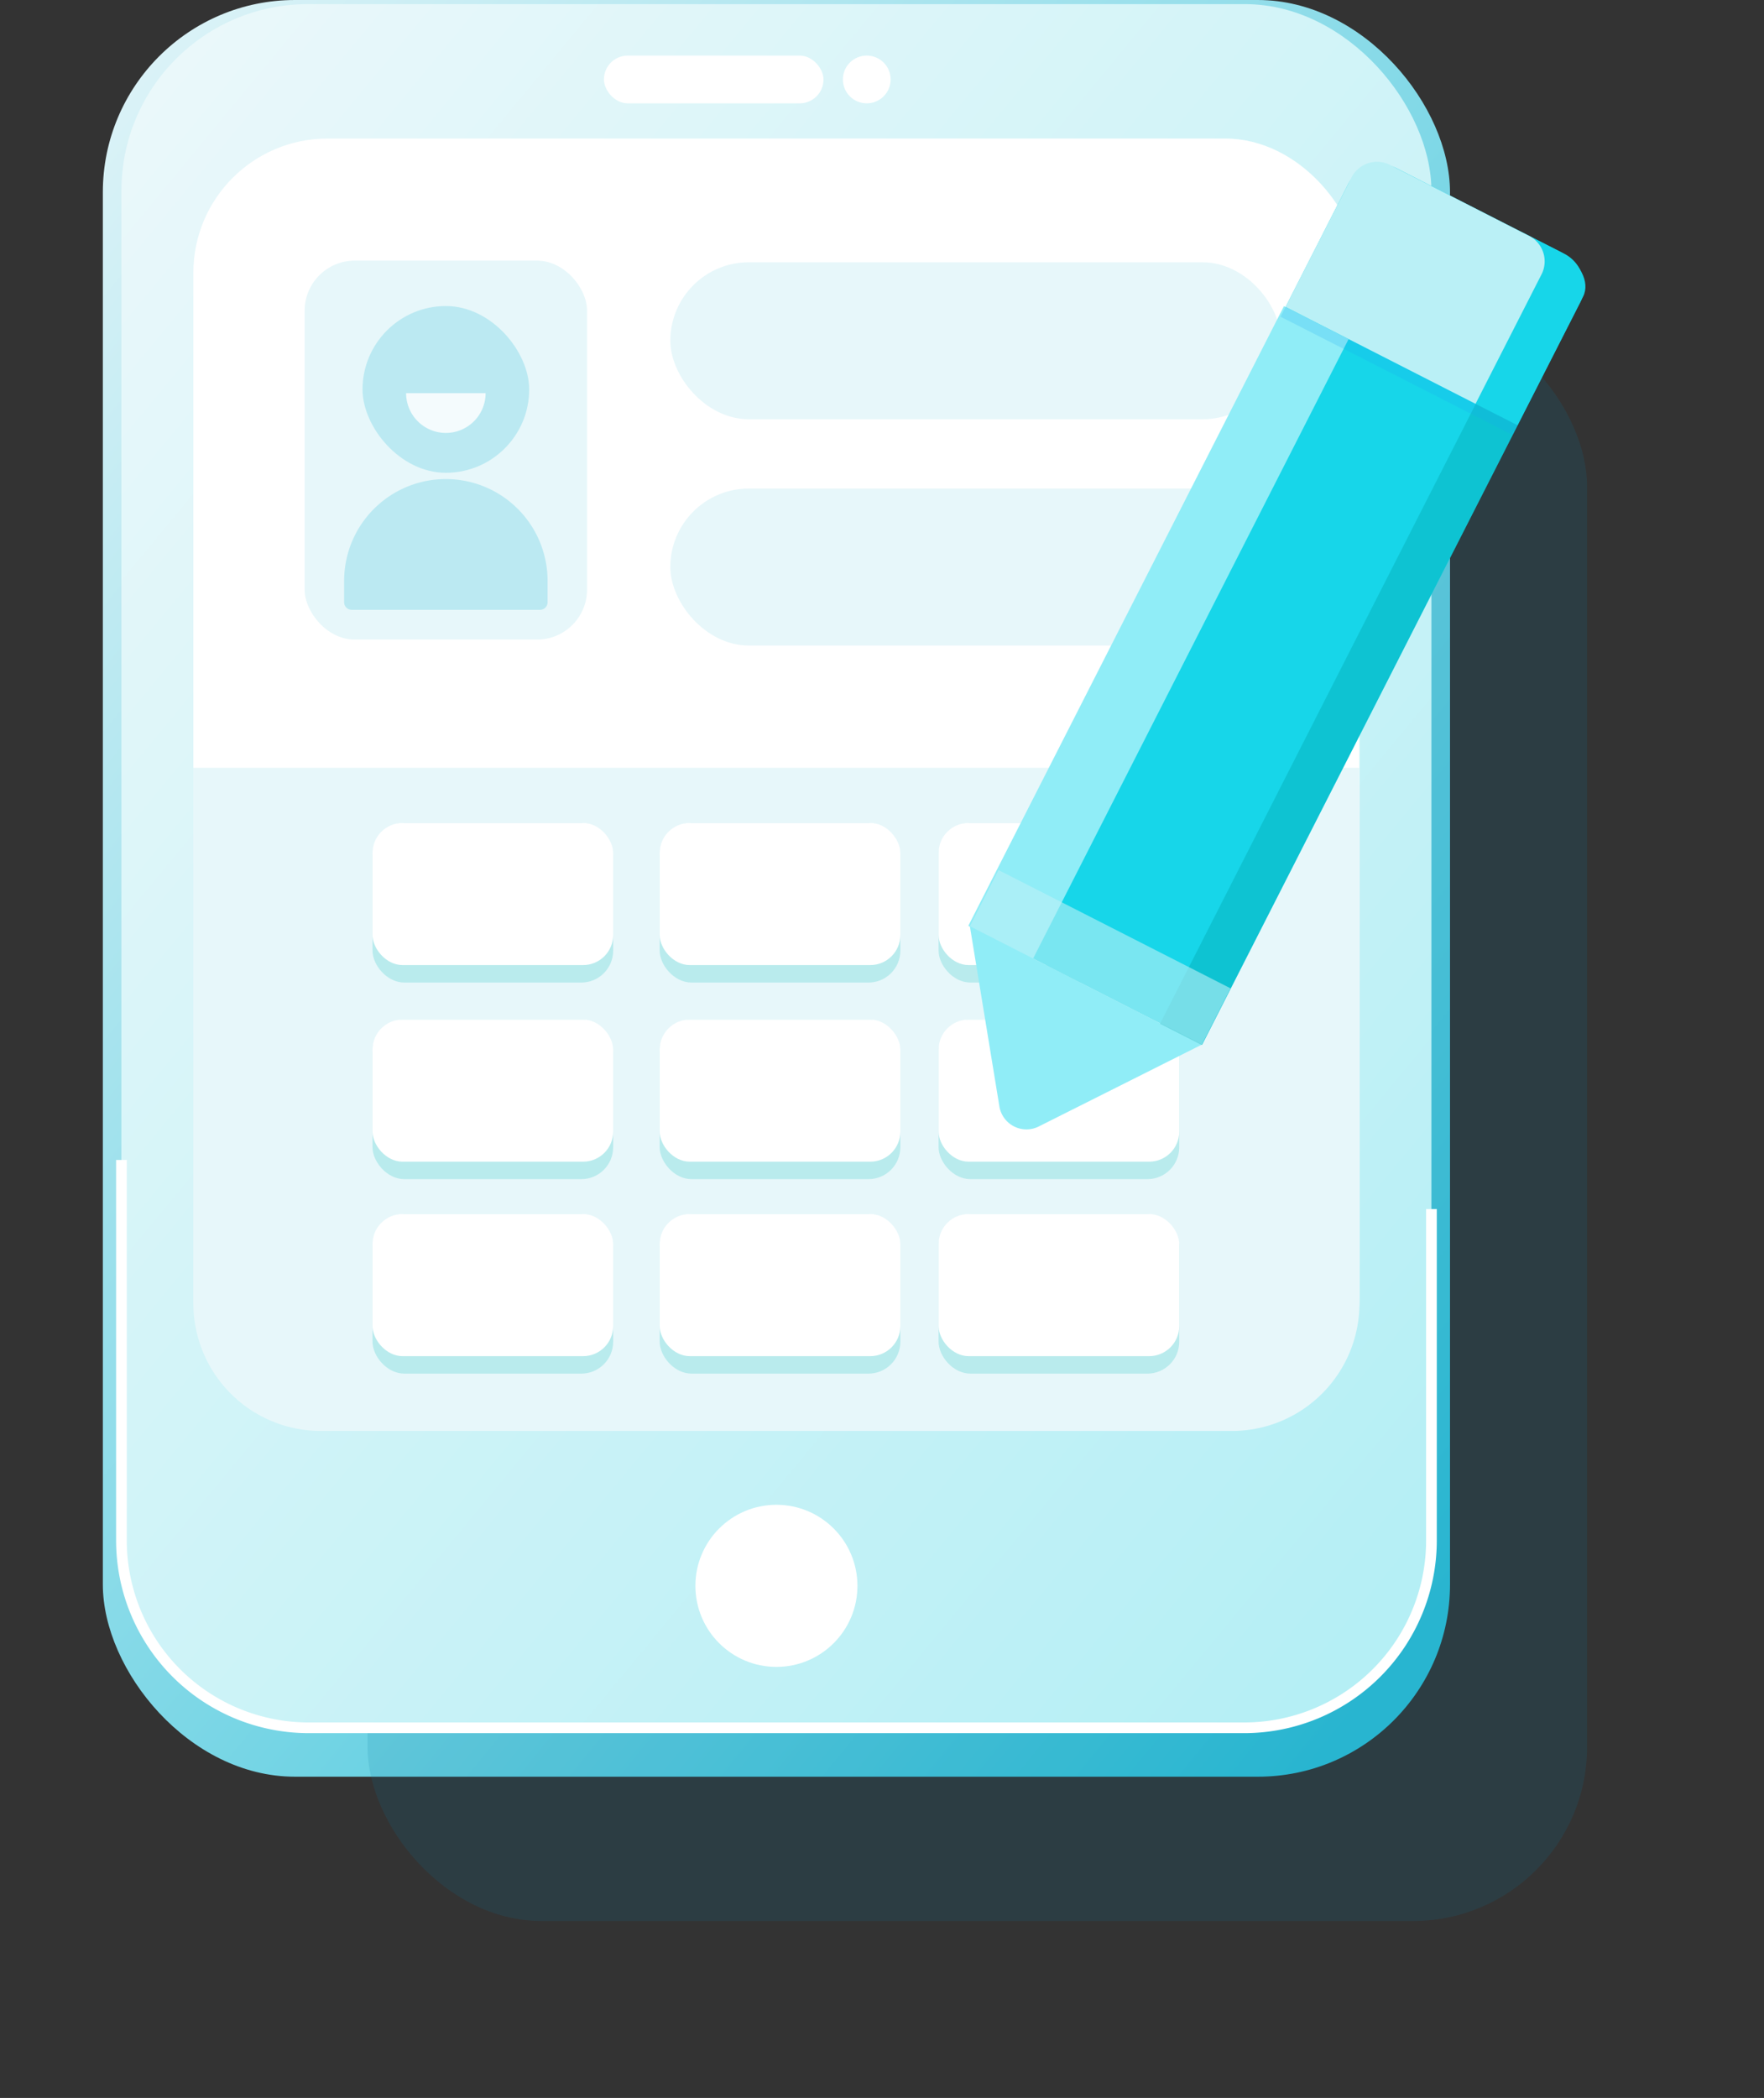 <svg xmlns="http://www.w3.org/2000/svg" xmlns:xlink="http://www.w3.org/1999/xlink" width="116.984" height="139.069" viewBox="0 0 116.984 139.069"><rect x="0" y="0" width="116.984" height="139.069" fill="#333333" stroke="none"/><defs><style>.a{fill:url(#a);}.b{fill:#0a7da5;opacity:0.15;}.c{fill:url(#b);}.d{fill:#fff;}.e{fill:none;stroke:#fff;stroke-miterlimit:10;stroke-width:0.709px;}.f{fill:#e7f7fa;}.g{opacity:0.54;}.h{fill:#96deeb;}.i{fill:#4dcece;opacity:0.3;}.j{fill:#17d6e9;}.k{fill:#90edf7;}.l,.n{fill:#baf0f6;}.m{fill:#04aab2;opacity:0.42;}.n{opacity:0.6;}.o{fill:#19a7f1;opacity:0.2;}</style><linearGradient id="a" x1="-0.062" y1="-0.101" x2="0.93" y2="0.96" gradientUnits="objectBoundingBox"><stop offset="0" stop-color="#f1f9fb"/><stop offset="1" stop-color="#2ec0d8"/></linearGradient><linearGradient id="b" x1="-0.061" y1="-0.102" x2="0.929" y2="0.96" gradientUnits="objectBoundingBox"><stop offset="0" stop-color="#f1f9fb"/><stop offset="1" stop-color="#b5eff5"/></linearGradient></defs><g transform="translate(-5034.546 -355.604)"><rect class="a" width="89.341" height="117.773" rx="12.744" transform="translate(5041.366 355.604)"/><rect class="b" width="80.875" height="106.613" rx="11.537" transform="translate(5058.922 376.328)"/><rect class="c" width="86.876" height="114.258" rx="12.378" transform="translate(5042.598 355.877)"/><rect class="d" width="77.333" height="85.667" rx="8.897" transform="translate(5047.369 364.788)"/><rect class="d" width="14.563" height="3.167" rx="1.583" transform="translate(5074.596 359.288)"/><circle class="d" cx="1.583" cy="1.583" r="1.583" transform="translate(5090.444 359.288)"/><circle class="d" cx="5.373" cy="5.373" r="5.373" transform="translate(5080.663 455.352)"/><path class="e" d="M5042.6,432.494v25.221a12.421,12.421,0,0,0,12.421,12.42h62.034a12.421,12.421,0,0,0,12.421-12.42V435.75"/><rect class="f" width="40.5" height="10.406" rx="5.203" transform="translate(5079 372.989)"/><rect class="f" width="40.5" height="10.406" rx="5.203" transform="translate(5079 387.989)"/><rect class="f" width="18.728" height="25.119" rx="3.317" transform="translate(5054.75 372.881)"/><g class="g"><rect class="h" width="11.053" height="11.053" rx="5.527" transform="translate(5058.588 375.891)"/><path class="d" d="M5066.75,381.665h0a2.636,2.636,0,0,1-2.636,2.636h0a2.636,2.636,0,0,1-2.636-2.636h5.272Z"/><path class="h" d="M6.746,0h0a6.746,6.746,0,0,1,6.746,6.746V8.168a.5.5,0,0,1-.5.5H.5a.5.5,0,0,1-.5-.5V6.746A6.746,6.746,0,0,1,6.746,0Z" transform="translate(5057.368 387.36)"/></g><path class="f" d="M0,0H77.333a0,0,0,0,1,0,0V35.5a8.459,8.459,0,0,1-8.459,8.459H8.459A8.459,8.459,0,0,1,0,35.5V0A0,0,0,0,1,0,0Z" transform="translate(5047.369 406.5)"/><rect class="i" width="15.96" height="10.58" rx="2.114" transform="translate(5059.25 436.078)"/><rect class="i" width="15.96" height="10.58" rx="2.114" transform="translate(5078.295 436.078)"/><rect class="i" width="15.96" height="10.58" rx="2.114" transform="translate(5096.79 436.078)"/><rect class="d" width="15.96" height="9.422" rx="1.995" transform="translate(5059.25 436.078)"/><rect class="d" width="15.96" height="9.422" rx="1.995" transform="translate(5078.295 436.078)"/><rect class="d" width="15.96" height="9.422" rx="1.995" transform="translate(5096.79 436.078)"/><rect class="i" width="15.96" height="10.58" rx="2.114" transform="translate(5059.25 423.187)"/><rect class="i" width="15.96" height="10.58" rx="2.114" transform="translate(5078.295 423.187)"/><rect class="i" width="15.96" height="10.58" rx="2.114" transform="translate(5096.79 423.187)"/><rect class="d" width="15.96" height="9.422" rx="1.995" transform="translate(5059.25 423.187)"/><rect class="d" width="15.96" height="9.422" rx="1.995" transform="translate(5078.295 423.187)"/><rect class="d" width="15.96" height="9.422" rx="1.995" transform="translate(5096.79 423.187)"/><rect class="i" width="15.96" height="10.58" rx="2.114" transform="translate(5059.25 410.155)"/><rect class="i" width="15.96" height="10.58" rx="2.114" transform="translate(5078.295 410.155)"/><rect class="i" width="15.96" height="10.58" rx="2.114" transform="translate(5096.79 410.155)"/><rect class="d" width="15.96" height="9.422" rx="1.995" transform="translate(5059.25 410.155)"/><rect class="d" width="15.96" height="9.422" rx="1.995" transform="translate(5078.295 410.155)"/><rect class="d" width="15.96" height="9.422" rx="1.995" transform="translate(5096.79 410.155)"/><path class="j" d="M2.418,0H14.853a2.418,2.418,0,0,1,2.418,2.418v55.2a0,0,0,0,1,0,0H0a0,0,0,0,1,0,0V2.418A2.418,2.418,0,0,1,2.418,0Z" transform="matrix(0.891, 0.454, -0.454, 0.891, 5125.04, 365.674)"/><path class="k" d="M5100.823,428.944,5098.865,417l15.387,7.846-10.816,5.428A1.819,1.819,0,0,1,5100.823,428.944Z"/><path class="j" d="M5139.533,375.264l-4.35,8.53-2.685-1.37,4.35-8.53c.49-.96-.223-2.31-1.587-3.005l2.685,1.369C5139.31,372.954,5140.023,374.3,5139.533,375.264Z"/><path class="l" d="M5136.749,373.844l-4.35,8.53-12.6-6.425,4.35-8.53a1.9,1.9,0,0,1,2.516-.913l9.344,4.765A1.9,1.9,0,0,1,5136.749,373.844Z"/><rect class="m" width="46.104" height="3.115" transform="matrix(-0.454, 0.891, -0.891, -0.454, 5135.186, 383.795)"/><rect class="k" width="46.104" height="4.812" transform="matrix(-0.454, 0.891, -0.891, -0.454, 5123.982, 378.081)"/><rect class="n" width="17.271" height="4.18" transform="matrix(0.891, 0.454, -0.454, 0.891, 5100.765, 413.278)"/><rect class="o" width="17.271" height="0.725" transform="matrix(0.891, 0.454, -0.454, 0.891, 5119.798, 375.952)"/></g></svg>